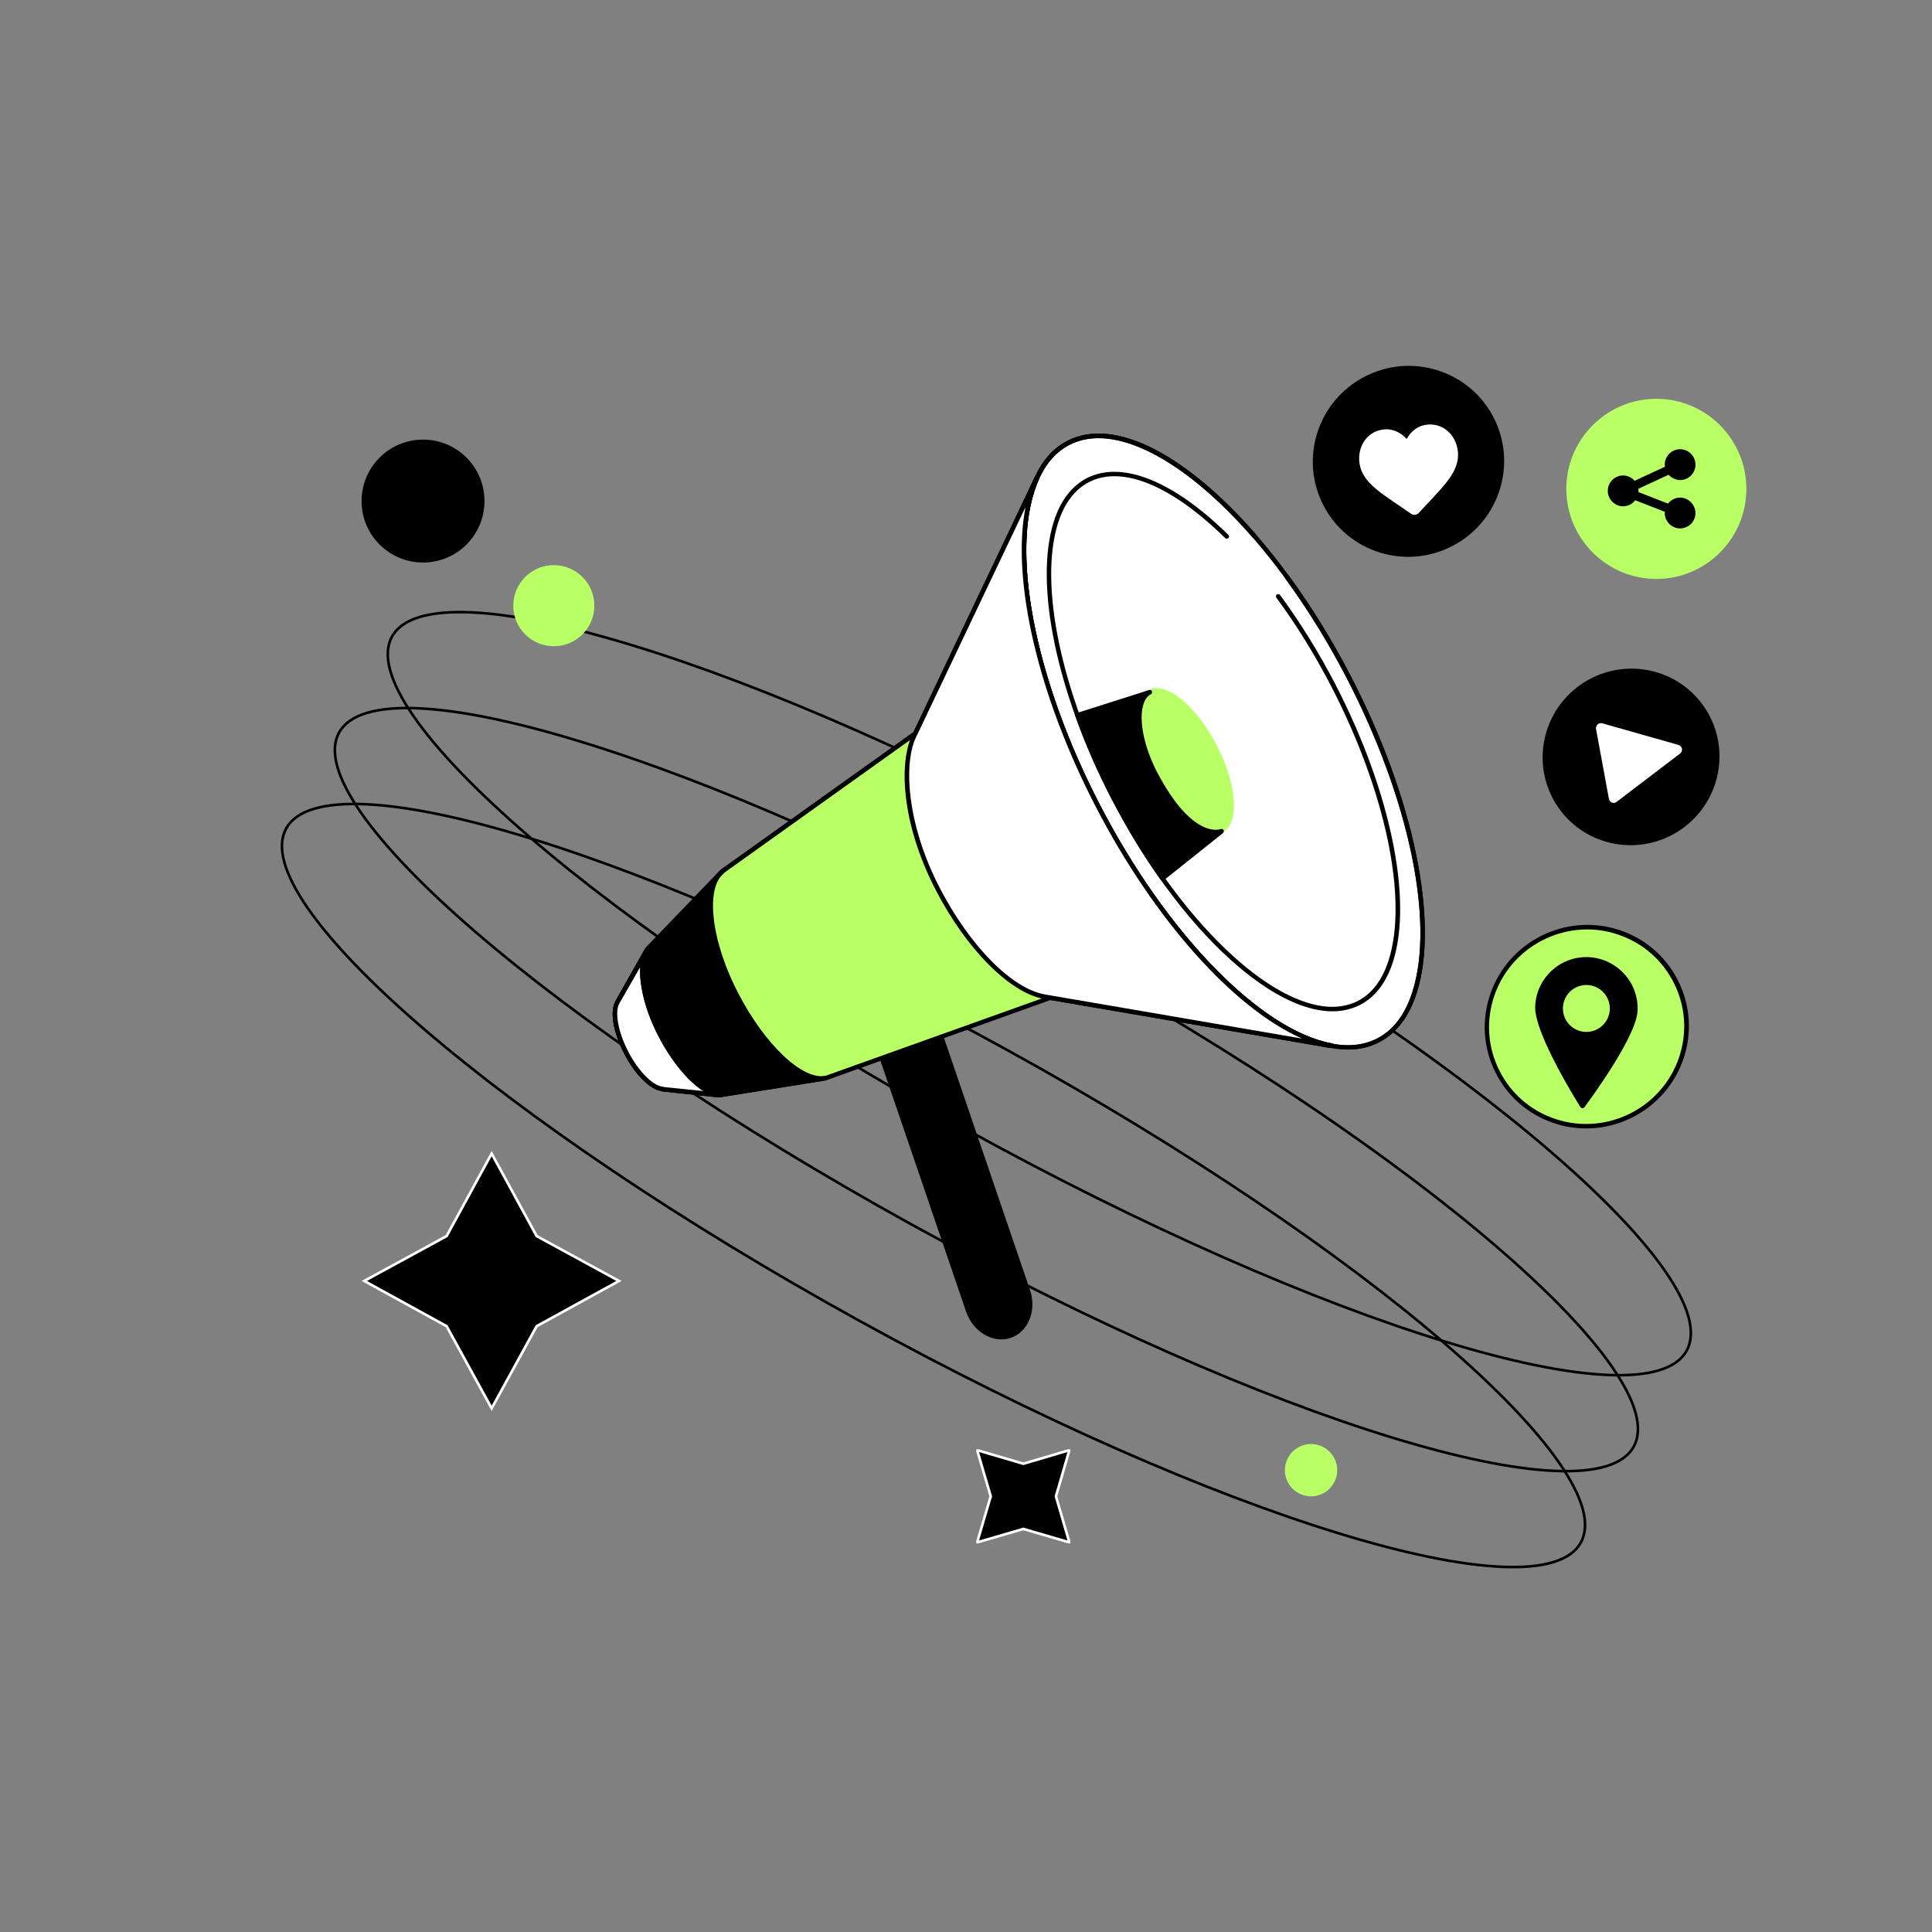 <?xml version="1.0" encoding="utf-8"?>
<!-- Generator: Adobe Illustrator 26.5.0, SVG Export Plug-In . SVG Version: 6.00 Build 0)  -->
<svg version="1.1" id="Layer_1" xmlns="http://www.w3.org/2000/svg" xmlns:xlink="http://www.w3.org/1999/xlink" x="0px" y="0px"
	 viewBox="0 0 1080 1080" style="enable-background:new 0 0 1080 1080;" xml:space="preserve">
<rect x="0" y="0" width="1080" height="1080" fill="#808080" stroke="none"/>
<style type="text/css">
	.st0{clip-path:url(#SVGID_00000046325522289821395200000013503923700708270271_);}
	.st1{stroke:#FFFFFF;stroke-width:1.462;stroke-miterlimit:10;}
	.st2{clip-path:url(#SVGID_00000108289604177562362900000009811845184806665885_);}
	.st3{fill:none;stroke:#000000;stroke-width:1.462;}
	.st4{fill:#B9FF66;}
	.st5{fill:#FFFFFF;}
</style>
<g>
	<defs>
		<rect id="SVGID_1_" x="545.73" y="810.14" width="52.64" height="52.64"/>
	</defs>
	<clipPath id="SVGID_00000117642638928926414290000008838328798900160703_">
		<use xlink:href="#SVGID_1_"  style="overflow:visible;"/>
	</clipPath>
	<g style="clip-path:url(#SVGID_00000117642638928926414290000008838328798900160703_);">
		<path class="st1" d="M572.05,818.23l25.74-7.58l-7.51,25.81l7.51,25.74l-25.74-7.51l-25.81,7.51l7.58-25.74l-7.58-25.81
			L572.05,818.23z"/>
	</g>
</g>
<g>
	<defs>
		
			<rect id="SVGID_00000168119238555036351420000015553775345156614315_" x="223.42" y="664.75" transform="matrix(0.707 -0.707 0.707 0.707 -425.905 404.095)" width="102.83" height="102.83"/>
	</defs>
	<clipPath id="SVGID_00000086650959329881629640000000324311711719781272_">
		<use xlink:href="#SVGID_00000168119238555036351420000015553775345156614315_"  style="overflow:visible;"/>
	</clipPath>
	<g style="clip-path:url(#SVGID_00000086650959329881629640000000324311711719781272_);">
		<path class="st1" d="M300.01,690.98l46.02,25.08l-46.02,25.28l-25.18,45.92l-25.18-45.92l-46.02-25.28l46.02-25.08l25.18-46.12
			L300.01,690.98z"/>
	</g>
</g>
<path class="st3" d="M942.84,755.06c-2.78,5.04-7.95,8.68-15.4,10.94c-7.45,2.26-17.12,3.11-28.76,2.61
	c-23.28-1-54.28-7.42-90.85-18.62c-73.14-22.39-168.42-63.83-268.49-119.03c-100.07-55.2-185.95-113.68-243.9-163.6
	c-28.98-24.97-50.95-47.76-64.21-66.92c-6.63-9.58-11.07-18.21-13.13-25.72c-2.06-7.51-1.74-13.83,1.04-18.86
	c2.78-5.04,7.95-8.68,15.4-10.94c7.45-2.26,17.12-3.11,28.76-2.61c23.28,1,54.28,7.42,90.86,18.62
	c73.14,22.39,168.42,63.83,268.49,119.03c100.07,55.2,185.95,113.68,243.9,163.6c28.98,24.96,50.94,47.76,64.21,66.92
	c6.63,9.58,11.07,18.21,13.13,25.72C945.93,743.71,945.61,750.03,942.84,755.06z"/>
<path class="st3" d="M913.26,808.69c-2.78,5.04-7.95,8.68-15.4,10.94c-7.45,2.26-17.12,3.11-28.76,2.61
	c-23.28-1-54.28-7.42-90.86-18.62c-73.14-22.39-168.42-63.83-268.49-119.03c-100.07-55.2-185.95-113.68-243.9-163.6
	c-28.98-24.97-50.94-47.76-64.21-66.92c-6.63-9.58-11.07-18.21-13.13-25.72c-2.06-7.51-1.74-13.83,1.04-18.86
	c2.78-5.03,7.95-8.68,15.4-10.94c7.45-2.26,17.12-3.11,28.76-2.61c23.28,1,54.28,7.42,90.85,18.62
	c73.14,22.38,168.42,63.83,268.49,119.02c100.07,55.2,185.95,113.68,243.9,163.6c28.98,24.97,50.95,47.76,64.21,66.92
	c6.63,9.58,11.07,18.21,13.13,25.72C916.35,797.33,916.03,803.65,913.26,808.69z"/>
<path class="st3" d="M883.68,862.31c-2.78,5.04-7.95,8.68-15.4,10.94c-7.45,2.26-17.12,3.11-28.76,2.61
	c-23.28-1-54.28-7.42-90.85-18.62c-73.14-22.39-168.42-63.83-268.49-119.03c-100.07-55.2-185.95-113.68-243.9-163.6
	c-28.98-24.96-50.94-47.76-64.21-66.92c-6.63-9.58-11.07-18.21-13.13-25.72c-2.06-7.51-1.74-13.82,1.04-18.86
	c2.78-5.04,7.95-8.68,15.4-10.94c7.45-2.26,17.12-3.11,28.76-2.61c23.28,1,54.28,7.42,90.86,18.62
	c73.14,22.39,168.42,63.83,268.49,119.03c100.07,55.2,185.95,113.68,243.9,163.6c28.98,24.97,50.94,47.76,64.21,66.92
	c6.63,9.58,11.07,18.21,13.13,25.72C886.78,850.96,886.45,857.28,883.68,862.31z"/>
<circle class="st4" cx="309.59" cy="338.58" r="22.66"/>
<circle class="st4" cx="732.89" cy="821.84" r="14.62"/>
<circle cx="236.48" cy="280.1" r="34.36"/>
<path d="M564.7,746.67c-9.22,3.15-19.75-3.09-23.42-13.92l-57.02-167.07l33.32-11.4l57.08,167.3
	C578.33,732.29,573.86,743.51,564.7,746.67z"/>
<path d="M559.72,748.73c-2.69,0-5.44-0.63-8.07-1.95c-5.33-2.63-9.56-7.56-11.62-13.63L483,566.08c-0.23-0.63,0.11-1.37,0.8-1.6
	l33.32-11.4c0.34-0.12,0.69-0.12,0.97,0.06c0.29,0.17,0.51,0.4,0.63,0.74l57.08,167.3c3.84,11.34-0.97,23.31-10.76,26.69
	C563.39,748.44,561.55,748.73,559.72,748.73z M485.87,566.48l56.62,165.87c1.83,5.44,5.61,9.91,10.31,12.2
	c3.78,1.83,7.84,2.18,11.51,0.92c8.47-2.92,12.6-13.46,9.16-23.48l-56.68-166.1L485.87,566.48z"/>
<path class="st4" d="M511.69,410.06l-107.81,76.92l-41.97,43.59l-16.49,29.15l-0.06,0.23c-3.26,5.04-1.37,16.67,4.75,28.52
	c6.01,11.68,14.48,19.82,20.44,20.28l-0.17,0.11l31.66,3.44l59.26-9.45l125.78-45.02l156.36,26.8l1.09,0.06
	c-39.27-7.33-92.29-59.85-130.82-134.14c-38.47-74.23-50.73-147.6-33.84-183.8h-0.06l-67.27,141.47L511.69,410.06z"/>
<path class="st5" d="M770.52,581.46c38.64-20.08,31.17-111.09-16.69-203.28c-47.86-92.19-117.98-150.66-156.62-130.58
	c-38.64,20.08-31.17,111.09,16.69,203.28C661.75,543.07,731.87,601.53,770.52,581.46z"/>
<path d="M753.52,586.69c-16.83,0-37.1-9.39-58.91-27.66c-29.71-24.86-58.86-63.18-82.04-107.96
	c-35.1-67.81-49.58-137.35-36.87-177.15c4.24-13.29,11.34-22.57,21.01-27.55c19.24-9.85,46.32-1.49,76.32,23.6
	c29.71,24.86,58.86,63.17,82.04,107.96c35.15,67.81,49.64,137.35,36.87,177.15c-4.24,13.29-11.33,22.57-21.01,27.55
	C765.71,585.38,759.88,586.69,753.52,586.69z M614.23,244.88c-5.9,0-11.39,1.2-16.32,3.78c-9.1,4.64-15.74,13.46-19.75,26.12
	c-12.54,39.23,1.89,108.02,36.7,175.26c47.41,91.47,116.91,150,154.98,130.47c9.1-4.64,15.74-13.46,19.75-26.12
	c12.54-39.23-1.89-108.02-36.7-175.26C711.61,299.52,653.67,244.88,614.23,244.88z"/>
<path d="M753.52,586.69c-16.83,0-37.1-9.39-58.91-27.66c-29.71-24.86-58.85-63.18-82.04-107.96
	c-35.1-67.81-49.58-137.35-36.87-177.15c4.24-13.29,11.34-22.57,21.01-27.55c12.88-6.64,29.71-4.98,48.66,4.75
	c18.15,9.34,37.79,25.89,56.91,47.82c0.46,0.52,0.4,1.32-0.11,1.78c-0.52,0.46-1.32,0.4-1.78-0.11
	c-38.82-44.56-78.09-64.49-102.48-51.95c-9.1,4.64-15.74,13.46-19.75,26.12c-12.54,39.23,1.89,108.02,36.7,175.26
	c41.22,79.56,99.22,134.25,138.61,134.25c5.9,0,11.39-1.2,16.32-3.78c9.1-4.64,15.74-13.46,19.75-26.12
	c12.54-39.23-1.89-108.02-36.7-175.26c-10.36-20.05-22.04-38.89-34.58-56.02c-0.4-0.57-0.29-1.37,0.29-1.78
	c0.57-0.4,1.37-0.29,1.78,0.29c12.65,17.24,24.33,36.2,34.81,56.36c35.1,67.76,49.58,137.29,36.81,177.1
	c-4.24,13.29-11.34,22.57-21.01,27.55C765.71,585.38,759.87,586.69,753.52,586.69z"/>
<path class="st4" d="M682.84,464.1c8.95-4.65,7.23-25.72-3.85-47.05c-11.08-21.34-27.31-34.86-36.26-30.21
	c-8.95,4.65-7.23,25.72,3.85,47.05C657.65,455.22,673.89,468.75,682.84,464.1z"/>
<path class="st4" d="M678.92,466.3c-9.85,0-23.59-12.72-33.49-31.9c-8.25-15.92-11.62-32.3-8.59-41.75
	c1.09-3.32,2.86-5.67,5.33-6.93c9.73-4.98,26.39,8.59,37.96,30.87c8.24,15.92,11.62,32.3,8.59,41.75c-1.09,3.32-2.86,5.67-5.32,6.93
	C682.01,465.96,680.52,466.3,678.92,466.3z M646.63,387.15c-1.2,0-2.35,0.23-3.32,0.74c-1.89,0.97-3.26,2.81-4.12,5.5
	c-2.81,8.82,0.46,24.51,8.42,39.86c10.53,20.33,26.39,34.02,34.58,29.78c1.89-0.97,3.26-2.81,4.12-5.5
	c2.8-8.88-0.52-24.51-8.42-39.86C668.62,399.86,655.33,387.15,646.63,387.15z"/>
<path d="M744.82,565.33c-14.77,0-32.52-8.25-51.64-24.23c-25.99-21.76-51.53-55.33-71.79-94.5c-30.74-59.34-43.4-120.22-32.29-155.1
	c3.72-11.68,9.96-19.82,18.49-24.23c19.58-10.02,48.38,1.55,79.06,31.73c0.52,0.52,0.52,1.26,0,1.78c-0.51,0.52-1.26,0.52-1.78,0
	c-29.89-29.38-57.65-40.84-76.14-31.27c-7.9,4.07-13.68,11.68-17.23,22.74c-10.93,34.25,1.66,94.39,32.12,153.21
	c36.01,69.59,86.68,117.36,121.15,117.36c5.15,0,9.9-1.09,14.25-3.27c7.9-4.07,13.68-11.68,17.23-22.74
	c10.94-34.25-1.66-94.39-32.12-153.21c-9.22-17.76-19.52-34.42-30.63-49.49c-0.4-0.57-0.29-1.37,0.29-1.78
	c0.57-0.4,1.37-0.29,1.78,0.29c11.22,15.23,21.58,31.96,30.86,49.83c30.75,59.34,43.4,120.22,32.29,155.1
	c-3.72,11.68-9.96,19.82-18.49,24.23C755.52,564.13,750.37,565.33,744.82,565.33z"/>
<path d="M402.11,613.5c-0.06,0-0.12,0-0.12,0l-31.66-3.44c-0.17,0-0.34-0.06-0.51-0.17c-6.53-1.03-14.77-9.28-20.78-20.85
	c-6.41-12.2-8.3-24.11-4.81-29.72l0.06-0.17l16.49-29.21c0.06-0.11,0.11-0.17,0.17-0.23l41.97-43.59c0.06-0.06,0.11-0.11,0.17-0.17
	L510.6,409.2l68.02-143.02c0.17-0.29,0.4-0.52,0.74-0.63c0.34-0.11,0.69-0.11,0.97,0.06c0.63,0.29,0.92,1.03,0.63,1.66
	c-17.23,36.94-3.61,110.37,33.84,182.65c37.5,72.4,89.77,126.01,130.02,133.39c0.63,0.12,1.09,0.69,1.03,1.37
	c-0.06,0.63-0.63,1.09-1.26,1.15l-1.09-0.06c-0.06,0-0.11,0-0.17,0l-156.07-26.75l-125.5,44.9c-0.06,0-0.17,0.06-0.23,0.06
	l-59.26,9.45C402.22,613.5,402.16,613.5,402.11,613.5z M371.25,607.66l30.86,3.32l58.97-9.45l125.72-44.96
	c0.23-0.06,0.4-0.11,0.63-0.06l140.5,24.06c-37.96-16.67-82.33-65.87-115.25-129.44c-32.69-63.12-47.29-127.21-39.28-167.7
	l-60.57,127.15c-0.11,0.17-0.23,0.34-0.4,0.46l-107.69,76.92l-41.8,43.36l-16.49,29.21c0,0.06-0.06,0.12-0.06,0.12
	c-2.98,4.64-0.97,16.09,4.81,27.26c5.67,10.94,13.85,19.19,19.46,19.59C370.9,607.49,371.07,607.54,371.25,607.66z"/>
<path class="st5" d="M511.86,409.6l67.96-142.9h0.06c-16.89,36.2-4.58,109.57,33.84,183.8c38.53,74.34,91.55,126.86,130.94,134.08
	l-1.09-0.06l-156.13-26.75l-3.61-0.63c-18.15-3.21-42.37-26.8-59.71-60.48c-17.81-34.54-20.95-68.96-13.05-85.34L511.86,409.6z"/>
<path d="M744.64,585.84C744.59,585.84,744.64,585.84,744.64,585.84l-1.14-0.06c-0.06,0-0.11,0-0.17,0L587.2,559.03l-3.61-0.63
	c-19.18-3.38-43.51-27.95-60.63-61.11c-19.41-37.69-20.38-71.25-13.05-86.49l0.86-1.72l67.96-142.84c0.17-0.29,0.4-0.52,0.74-0.63
	c0.34-0.11,0.69-0.11,0.97,0.06c0.63,0.29,0.92,1.03,0.63,1.66c-17.23,36.94-3.61,110.37,33.83,182.65
	c37.5,72.4,89.77,126.01,130.02,133.39c0.63,0.12,1.09,0.69,1.03,1.37C745.79,585.32,745.27,585.84,744.64,585.84z M573.29,283.42
	L513,410.17l-0.86,1.72c-7.27,15.12-5.15,48.91,13.05,84.2c16.78,32.53,40.42,56.59,58.86,59.79l3.61,0.63l140.21,24.06
	c-37.96-16.67-82.33-65.87-115.25-129.44C579.93,388.01,565.33,323.92,573.29,283.42z"/>
<path d="M400.39,613.33c-0.06,0-0.11,0-0.11,0l-30-3.21c-0.17,0-0.34-0.06-0.52-0.17c-6.53-1.03-14.77-9.28-20.78-20.85
	c-6.35-12.26-8.24-24.17-4.75-29.78l0.06-0.17l16.49-29.21c0.34-0.63,1.09-0.8,1.72-0.46c0.63,0.34,0.8,1.09,0.46,1.72l-16.49,29.33
	c0,0.06-0.06,0.11-0.06,0.11c-2.98,4.64-0.97,16.09,4.81,27.26c5.67,10.94,13.86,19.19,19.47,19.59c0.17,0,0.4,0.06,0.51,0.17
	l29.31,3.15c0.69,0.06,1.2,0.69,1.09,1.37C401.53,612.81,401.02,613.33,400.39,613.33z"/>
<path class="st5" d="M402.39,612.07c-9.73-0.69-23.36-14.49-33.26-33.56c-10.48-20.22-12.94-41.12-6.53-48.57l-17.12,29.78
	l-0.11,0.23c-3.26,5.04-1.37,16.67,4.75,28.52c6.01,11.68,14.48,19.82,20.44,20.27l-0.17,0.12L402.39,612.07z"/>
<path d="M402.39,613.33c-0.06,0-0.06,0-0.11,0c-0.23,0-0.52-0.06-0.74-0.06l-31.26-3.15c-0.17,0-0.34-0.06-0.52-0.17
	c-6.53-1.03-14.77-9.28-20.78-20.85c-6.35-12.26-8.24-24.17-4.75-29.78l0.06-0.17l15.06-26.23c0.57-1.49,1.32-2.81,2.23-3.9
	c0.4-0.51,1.14-0.57,1.66-0.23c0.51,0.4,0.69,1.09,0.34,1.66l-2.12,3.61c-3.38,9.11-0.06,26.98,8.64,43.7
	c9.45,18.27,22.33,31.62,31.55,32.82l0.69,0.06c0.69,0.06,1.2,0.69,1.14,1.37C403.54,612.81,403.02,613.33,402.39,613.33z
	 M371.19,607.66l21.87,2.23c-8.42-5.39-17.69-16.5-25.08-30.81c-7.16-13.8-10.71-28.12-10.13-38.43l-11.39,19.87
	c0,0.06-0.06,0.12-0.06,0.12c-2.98,4.64-0.97,16.09,4.81,27.26c5.67,10.94,13.86,19.19,19.47,19.59
	C370.85,607.49,371.07,607.54,371.19,607.66z"/>
<path d="M459.18,603.08l2.52-0.52c-13.63,2.86-35.15-17.76-50.32-47.02c-15.52-29.9-18.44-59.74-7.44-68.56l-1.43,1.43l-39.79,41.35
	c-6.53,7.33-4.12,28.35,6.41,48.68c10.13,19.59,24.5,33.56,34.29,33.51L459.18,603.08z"/>
<path d="M403.37,613.27c-10.42,0-24.91-14.03-35.38-34.19c-10.65-20.62-13.34-42.15-6.24-50.12l39.05-40.55
	c0.69-0.92,1.49-1.72,2.35-2.41c0.51-0.4,1.26-0.34,1.72,0.11c0.46,0.51,0.46,1.26,0,1.72l-2.23,2.35
	c-7.96,10.65-4.01,37.92,9.9,64.78c15,28.98,35.96,48.86,48.78,46.45l0.17-0.06c0.69-0.11,1.32,0.29,1.49,0.97
	c0.12,0.69-0.29,1.32-0.97,1.49c-0.06,0-0.12,0-0.17,0.06l-2.35,0.46h-0.06l-55.76,8.88C403.54,613.21,403.42,613.27,403.37,613.27z
	 M397.47,495.51l-33.84,35.17c-6.3,7.1-3.43,27.84,6.64,47.25c9.85,19.02,23.76,32.76,33.09,32.82l49.24-7.85
	c-13.28-4.7-29.66-22.39-42.31-46.74C398.27,532.97,393.63,509.37,397.47,495.51z"/>
<path d="M642.74,386.8c-8.99,4.58-7.67,25.83,3.78,47.02c19.18,35.45,34.47,31.27,36.24,30.64c0.06,0,0.06,0.06,0,0.06l-32.92,26.52
	c-9.68-13.57-18.89-28.7-27.37-45.02c-8.07-15.64-14.89-31.21-20.27-46.34L642.74,386.8z"/>
<path d="M649.84,492.3c-0.06,0-0.11,0-0.17,0c-0.34-0.06-0.63-0.23-0.86-0.51c-9.9-13.92-19.12-29.15-27.42-45.13
	c-7.96-15.35-14.83-30.99-20.32-46.45c-0.11-0.34-0.11-0.69,0.06-0.97c0.17-0.29,0.4-0.52,0.74-0.63l40.53-12.89
	c0.63-0.17,1.32,0.12,1.55,0.74c0.23,0.63,0,1.32-0.57,1.6c-1.95,0.97-3.38,2.92-4.24,5.79c-2.8,8.99,0.63,24.91,8.59,39.52
	c18.72,34.59,33.15,30.64,34.69,30.07c0.57-0.23,1.26,0.06,1.55,0.57c0.29,0.52,0.17,1.26-0.29,1.66l-33.03,26.35
	C650.41,492.19,650.12,492.3,649.84,492.3z M603.86,400.49c5.44,14.95,12.08,30.07,19.75,44.96c8.02,15.46,16.95,30.18,26.51,43.76
	l28.57-23.02c-6.53-0.29-18.84-5.16-33.26-31.79c-8.36-15.41-11.79-31.67-8.76-41.47c0.4-1.26,0.86-2.35,1.43-3.38L603.86,400.49z"
	/>
<path d="M812.13,305.1c26.17-13.75,36.3-46.03,22.61-72.1c-13.68-26.07-46-36.06-72.17-22.31c-26.17,13.75-36.3,46.03-22.61,72.1
	C753.64,308.86,785.95,318.85,812.13,305.1z"/>
<path class="st5" d="M762.97,246.08c2.52-3.44,6.24-5.56,10.48-6.01c3.21-0.34,6.18,0.34,8.99,2.06c1.43,0.86,2.69,1.95,3.89,3.26
	c0.86-1.55,1.89-2.92,3.09-4.07c2.35-2.29,5.15-3.61,8.3-3.95c4.24-0.46,8.36,0.8,11.56,3.61c3.15,2.75,5.15,6.76,5.67,11.28
	c0.51,4.64-0.75,9.11-3.95,14.03c-2.86,4.41-7.21,8.99-12.25,14.38c-1.72,1.83-3.66,3.89-5.67,6.07c-0.51,0.57-1.26,0.97-2.06,1.03
	c-0.8,0.11-1.55-0.11-2.23-0.57c-2.46-1.72-4.81-3.32-6.87-4.7c-6.07-4.12-11.34-7.67-15.11-11.34c-4.24-4.07-6.41-8.19-6.93-12.83
	C759.42,253.81,760.51,249.46,762.97,246.08z"/>
<path class="st4" d="M960.61,308.01c19.16-19.17,19.16-50.25,0-69.42c-19.16-19.17-50.23-19.17-69.39,0
	c-19.16,19.17-19.16,50.25,0,69.42C910.38,327.18,941.45,327.18,960.61,308.01z"/>
<path class="st4" d="M925.91,323.63c-27.71,0-50.33-22.57-50.33-50.35c0-27.72,22.56-50.35,50.33-50.35s50.32,22.57,50.32,50.35
	C976.23,301.01,953.67,323.63,925.91,323.63z M925.91,225.46c-26.34,0-47.81,21.42-47.81,47.82c0,26.35,21.41,47.82,47.81,47.82
	c26.34,0,47.8-21.42,47.8-47.82C973.71,246.94,952.3,225.46,925.91,225.46z"/>
<path d="M939.19,278.15c-2.75,0-5.15,1.32-6.76,3.38l-16.55-6.47c0-0.23,0.06-0.4,0.06-0.63c0-0.4-0.06-0.8-0.11-1.2l16.95-7.85
	c1.55,1.78,3.84,2.92,6.41,2.98c4.7,0,8.59-3.84,8.59-8.59c0-4.75-3.84-8.65-8.59-8.65c-4.69,0-8.59,3.84-8.59,8.59
	c0,0.4,0.06,0.8,0.11,1.2l-16.95,7.85c-1.55-1.78-3.84-2.92-6.41-2.98c-4.7,0-8.59,3.84-8.59,8.59c0,4.75,3.84,8.65,8.59,8.65
	c2.75,0,5.15-1.32,6.76-3.38l16.55,6.47c0,0.23-0.06,0.4-0.06,0.63c0,4.75,3.84,8.65,8.59,8.65c4.7,0,8.59-3.84,8.59-8.59
	C947.72,282.05,943.88,278.21,939.19,278.15z"/>
<path d="M939.84,463.59c22.47-15.6,28.11-46.37,12.61-68.71c-15.51-22.35-46.29-27.82-68.76-12.22
	c-22.47,15.6-28.11,46.37-12.61,68.71C886.58,473.72,917.37,479.19,939.84,463.59z"/>
<path class="st5" d="M899.4,446.6l-7.21-39.12c-0.34-2,1.49-3.67,3.43-3.15l42.65,12.08c2.18,0.63,2.69,3.44,0.92,4.81l-35.5,27.03
	C902.15,449.52,899.8,448.66,899.4,446.6z"/>
<path class="st4" d="M911.28,623.83c27.75-13.51,39.36-46.83,25.93-74.42c-13.42-27.59-46.8-39-74.55-25.48
	c-27.75,13.51-39.36,46.83-25.93,74.42C850.16,625.93,883.53,637.34,911.28,623.83z"/>
<path d="M886.69,630.8c-5.95,0-12.02-0.92-17.92-2.92c-14.43-4.81-26.11-14.89-32.86-28.52c-6.76-13.57-7.79-28.98-2.92-43.42
	c10.08-29.72,42.48-45.93,72.31-36.03c14.43,4.81,26.11,14.89,32.86,28.52c6.76,13.57,7.79,28.98,2.92,43.41
	C932.95,615.68,910.56,630.8,886.69,630.8z M887.26,519.57c-22.84,0-44.26,14.43-51.99,37.23c-4.64,13.8-3.66,28.52,2.8,41.47
	c6.47,13,17.63,22.68,31.43,27.26c28.51,9.45,59.49-6.01,69.1-34.42c4.64-13.8,3.66-28.52-2.81-41.47
	c-6.47-13-17.63-22.68-31.43-27.26C898.71,520.43,892.93,519.57,887.26,519.57z"/>
<path d="M915.43,564.87c-0.57,13.92-24.1,46.45-29.71,54.07c-0.57,0.8-1.78,0.75-2.29-0.11c-3.55-5.73-15.29-24.97-21.41-40.55
	c-2.46-6.19-4.01-11.8-3.84-15.75c0.63-15.81,13.97-28.12,29.77-27.49C903.75,535.78,916.06,549.07,915.43,564.87z"/>
<path class="st4" d="M896.06,573.01c5.12-5.12,5.12-13.43,0-18.55c-5.12-5.12-13.42-5.12-18.54,0c-5.12,5.12-5.12,13.43,0,18.55
	C882.64,578.13,890.95,578.13,896.06,573.01z"/>
</svg>
